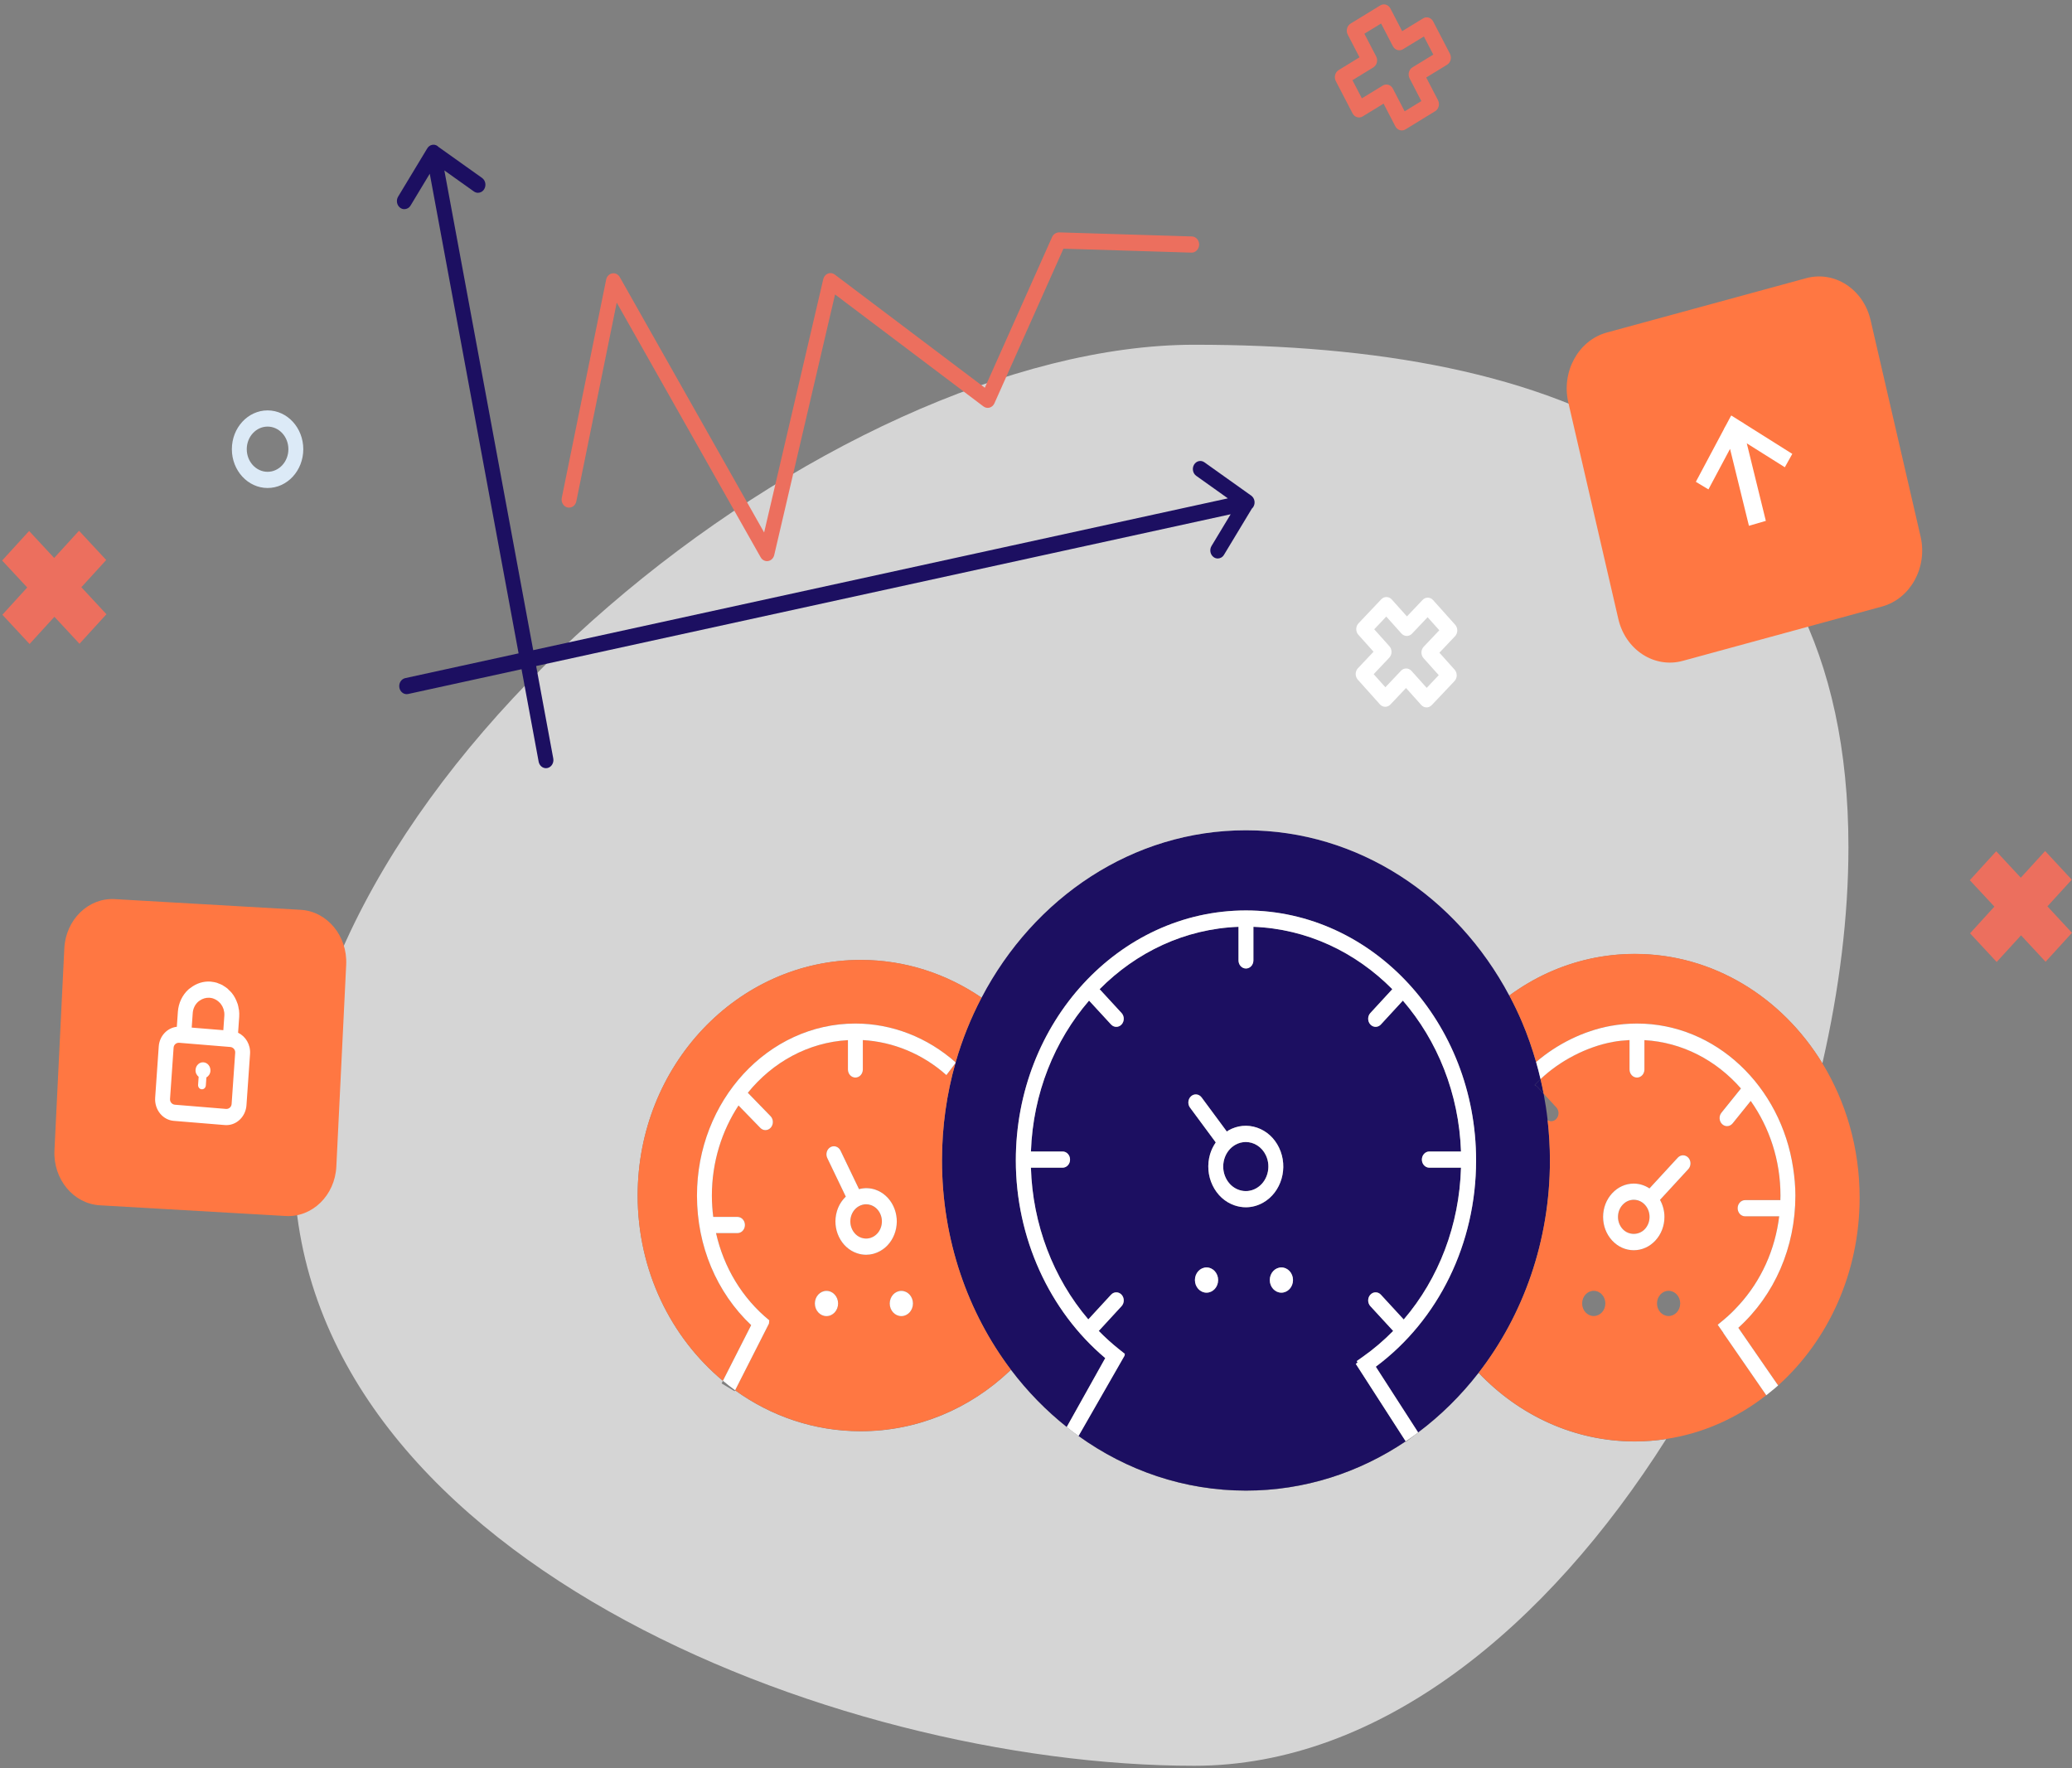 <svg width="184" height="157" viewBox="0 0 184 157" fill="none" xmlns="http://www.w3.org/2000/svg">
<rect x="0" y="0" width="184" height="157" fill="#808080" stroke="none"/>
<path d="M124.487 11.581C124.256 11.581 124.032 11.45 123.91 11.216L122.865 9.203L121.011 10.337C120.692 10.533 120.289 10.41 120.11 10.064L118.624 7.203C118.445 6.858 118.557 6.419 118.876 6.224L120.728 5.088L119.683 3.075C119.597 2.909 119.575 2.713 119.622 2.529C119.67 2.345 119.782 2.189 119.935 2.096L122.57 0.482C122.889 0.286 123.292 0.409 123.472 0.755L124.517 2.768L126.371 1.634C126.689 1.437 127.093 1.561 127.272 1.907L128.758 4.769C128.844 4.935 128.866 5.131 128.819 5.315C128.772 5.498 128.659 5.654 128.507 5.748L126.653 6.882L127.698 8.896C127.878 9.242 127.764 9.68 127.447 9.875L124.811 11.489C124.709 11.552 124.597 11.581 124.487 11.581ZM123.116 7.506C123.347 7.506 123.571 7.637 123.693 7.872L124.738 9.884L126.22 8.976L125.176 6.961C125.09 6.795 125.068 6.599 125.115 6.415C125.162 6.232 125.275 6.076 125.428 5.983L127.281 4.849L126.445 3.238L124.591 4.372C124.272 4.568 123.869 4.445 123.69 4.099L122.644 2.087L121.161 2.995L122.206 5.007C122.386 5.353 122.273 5.791 121.955 5.986L120.102 7.122L120.938 8.732L122.791 7.599C122.894 7.535 123.006 7.506 123.116 7.506Z" fill="#EC6F5E"/>
<path d="M23.762 43.331C22.013 43.331 20.59 41.785 20.59 39.886C20.59 37.986 22.013 36.441 23.762 36.441C25.511 36.441 26.933 37.986 26.933 39.886C26.933 41.785 25.511 43.331 23.762 43.331ZM23.762 37.879C22.743 37.879 21.913 38.779 21.913 39.886C21.913 40.993 22.743 41.894 23.762 41.894C24.782 41.894 25.61 40.993 25.61 39.886C25.61 38.779 24.782 37.879 23.762 37.879Z" fill="#DCEAF7"/>
<path d="M9.452 54.541L7.225 52.142L8.011 51.282L9.432 49.725L7.017 47.127L5.596 48.684L4.811 49.544L2.584 47.148L0.19 49.771L2.417 52.166L0.211 54.586L2.626 57.185L4.833 54.768L7.059 57.163L9.452 54.541Z" fill="#EC6F5E"/>
<path d="M183.998 82.829L181.817 80.48L182.587 79.637L183.979 78.112L181.614 75.566L180.221 77.092L179.452 77.934L177.27 75.587L174.925 78.157L177.107 80.503L174.946 82.874L177.311 85.419L179.473 83.052L181.654 85.398L183.998 82.829Z" fill="#EC6F5E"/>
<path d="M78.156 107.76C77.983 107.4 77.692 107.134 77.334 107.012C77.196 106.965 77.054 106.941 76.913 106.941C76.69 106.941 76.47 107 76.267 107.115C75.935 107.303 75.69 107.619 75.578 108.007C75.466 108.395 75.5 108.806 75.673 109.166C75.846 109.527 76.137 109.793 76.495 109.915C76.849 110.035 77.23 110 77.562 109.812C77.894 109.624 78.139 109.307 78.25 108.919C78.363 108.532 78.329 108.12 78.156 107.76V107.76Z" fill="#FF7742"/>
<path d="M145.084 106.539C144.71 106.539 144.358 106.697 144.094 106.985C143.829 107.272 143.683 107.654 143.683 108.06C143.683 108.466 143.829 108.848 144.094 109.136C144.623 109.711 145.545 109.711 146.074 109.136C146.339 108.848 146.485 108.466 146.485 108.06C146.485 107.654 146.339 107.272 146.074 106.985C145.809 106.697 145.458 106.539 145.084 106.539Z" fill="#FF7742"/>
<path d="M110.629 101.41C110.316 101.41 109.999 101.489 109.704 101.657C109.229 101.926 108.879 102.38 108.718 102.935C108.558 103.49 108.605 104.08 108.853 104.596C109.101 105.112 109.519 105.492 110.03 105.667C110.543 105.843 111.085 105.79 111.559 105.521C112.54 104.965 112.921 103.646 112.41 102.581C112.053 101.837 111.353 101.41 110.629 101.41Z" fill="#1C0F61"/>
<path d="M136.281 96.345C136.368 96.38 136.451 96.431 136.521 96.508L137.079 97.114C136.997 96.68 136.905 96.249 136.805 95.822C136.638 95.981 136.47 96.14 136.317 96.306L136.281 96.345Z" fill="#1C0F61"/>
<path d="M137.435 99.473C137.346 98.676 137.226 97.89 137.079 97.114L136.521 96.507C136.451 96.431 136.368 96.38 136.281 96.345L136.317 96.305C136.47 96.139 136.638 95.981 136.805 95.822C136.686 95.311 136.555 94.806 136.411 94.306C136.06 93.082 135.645 91.887 135.155 90.737C134.813 89.936 134.436 89.156 134.031 88.395C129.366 79.625 120.642 73.721 110.645 73.721C100.579 73.721 91.806 79.71 87.165 88.581C86.219 90.389 85.439 92.313 84.861 94.335C84.868 94.341 84.876 94.346 84.882 94.352L84.843 94.404C84.07 97.134 83.651 100.034 83.651 103.04C83.651 110.096 85.948 116.569 89.772 121.629C91.226 123.553 92.904 125.27 94.759 126.739L94.739 126.693L98.15 120.593C93.171 116.403 90.208 109.89 90.208 103.04C90.208 90.8 99.376 80.843 110.645 80.843C121.914 80.843 131.082 90.8 131.082 103.04C131.082 110.406 127.758 117.207 122.175 121.357L125.938 127.197C127.939 125.699 129.745 123.916 131.306 121.902C135.256 116.803 137.639 110.225 137.639 103.04C137.639 101.832 137.566 100.643 137.435 99.473Z" fill="#1C0F61"/>
<path opacity="0.67" d="M106.06 30.611C73.981 30.611 26.091 68.358 26.091 103.202C26.091 138.045 73.981 156.792 106.06 156.792C122.528 156.792 137.394 144.478 147.964 127.781C147.054 127.919 146.125 127.996 145.179 127.996C139.787 127.996 134.897 125.674 131.305 121.906C129.744 123.921 127.939 125.704 125.937 127.201L125.939 127.204L124.855 128.028L124.829 127.988C120.707 130.759 115.849 132.363 110.645 132.363C105.15 132.363 100.041 130.575 95.777 127.513C95.432 127.265 95.093 127.008 94.759 126.743C92.904 125.274 91.226 123.558 89.771 121.633C89.718 121.684 89.665 121.735 89.611 121.786C86.11 125.084 81.493 127.088 76.434 127.088C72.296 127.088 68.457 125.746 65.28 123.455L65.24 123.534L64.081 122.839L64.197 122.611C59.589 118.779 56.626 112.839 56.626 106.163C56.626 94.607 65.494 85.238 76.434 85.238C80.391 85.238 84.071 86.474 87.165 88.586C91.806 79.714 100.579 73.725 110.645 73.725C120.641 73.725 129.365 79.629 134.031 88.4C135.093 87.623 136.225 86.949 137.419 86.402C139.804 85.31 142.427 84.706 145.179 84.706C152.137 84.706 158.26 88.568 161.833 94.42C163.337 87.867 164.147 81.361 164.147 75.224C164.147 40.38 138.141 30.611 106.06 30.611Z" fill="white"/>
<path d="M156.852 123.893L157.636 123.254C157.381 123.475 157.116 123.683 156.85 123.891L156.852 123.893Z" fill="#FF7742"/>
<path d="M161.833 94.414C158.26 88.561 152.137 84.699 145.18 84.699C142.427 84.699 139.805 85.303 137.419 86.396C136.225 86.943 135.093 87.616 134.031 88.393C134.436 89.154 134.813 89.933 135.155 90.735C135.645 91.885 136.06 93.08 136.411 94.304C138.259 92.706 140.634 91.534 143.009 91.098C143.785 90.956 144.579 90.884 145.369 90.884C152.358 90.884 158.157 96.456 159.238 103.721C159.356 104.518 159.435 105.329 159.435 106.162C159.435 110.748 157.594 114.985 154.367 117.9L157.904 123.021C162.324 119.051 165.141 113.055 165.141 106.344C165.141 101.935 163.922 97.835 161.833 94.414Z" fill="#FF7742"/>
<path d="M153.031 118.355L153.04 118.347L152.537 117.627L153.064 117.192C153.565 116.779 154.021 116.322 154.453 115.845C156.395 113.706 157.637 110.977 157.998 107.997H157.739H154.971C154.605 107.997 154.309 107.676 154.309 107.279C154.309 106.882 154.605 106.56 154.971 106.56H158.065C158.078 106.56 158.088 106.568 158.101 106.568C158.105 106.432 158.112 106.296 158.112 106.159C158.112 102.996 157.119 100.086 155.469 97.752L153.864 99.745C153.733 99.908 153.55 99.99 153.366 99.99C153.211 99.99 153.056 99.932 152.931 99.813C152.655 99.551 152.628 99.097 152.868 98.799L154.602 96.647C152.421 94.151 149.398 92.543 146.03 92.354V94.96C146.03 95.357 145.734 95.678 145.369 95.678C145.003 95.678 144.707 95.357 144.707 94.96V92.348C144.211 92.375 143.716 92.423 143.229 92.512C140.913 92.937 138.516 94.184 136.805 95.816C136.905 96.244 136.997 96.674 137.079 97.108L138.208 98.335C138.467 98.615 138.467 99.07 138.208 99.351C138.079 99.491 137.91 99.561 137.74 99.561C137.634 99.561 137.532 99.523 137.435 99.468C137.566 100.637 137.639 101.826 137.639 103.034C137.639 110.22 135.256 116.797 131.306 121.896C134.898 125.664 139.787 127.986 145.18 127.986C146.125 127.986 147.054 127.91 147.965 127.772C151.254 127.274 154.279 125.901 156.85 123.886L153.157 118.538L153.031 118.355ZM141.529 116.857C140.96 116.857 140.498 116.356 140.498 115.737C140.498 115.119 140.96 114.617 141.529 114.617C142.099 114.617 142.56 115.119 142.56 115.737C142.56 116.356 142.099 116.857 141.529 116.857ZM145.084 111.01C144.356 111.01 143.672 110.703 143.158 110.144C142.644 109.585 142.36 108.843 142.36 108.052C142.36 107.261 142.644 106.519 143.158 105.96C143.672 105.401 144.356 105.094 145.084 105.094C145.585 105.094 146.06 105.249 146.478 105.522L148.991 102.792C149.25 102.512 149.668 102.512 149.927 102.792C150.185 103.073 150.185 103.528 149.927 103.808L147.414 106.538C147.665 106.992 147.808 107.508 147.808 108.052C147.808 108.842 147.525 109.585 147.01 110.144C146.496 110.703 145.811 111.01 145.084 111.01ZM147.146 115.737C147.146 115.119 147.607 114.617 148.177 114.617C148.746 114.617 149.208 115.119 149.208 115.737C149.208 116.356 148.746 116.857 148.177 116.857C147.607 116.857 147.146 116.356 147.146 115.737Z" fill="#FF7742"/>
<path d="M148.991 102.794L146.478 105.524C146.06 105.251 145.585 105.096 145.084 105.096C144.357 105.096 143.672 105.403 143.158 105.963C142.644 106.521 142.36 107.263 142.36 108.054C142.36 108.845 142.644 109.587 143.158 110.146C143.672 110.705 144.357 111.013 145.084 111.013C145.811 111.013 146.496 110.705 147.01 110.146C147.525 109.587 147.808 108.844 147.808 108.054C147.808 107.51 147.665 106.994 147.414 106.54L149.927 103.811C150.185 103.53 150.185 103.075 149.927 102.794C149.668 102.514 149.25 102.514 148.991 102.794ZM146.074 109.13C145.545 109.705 144.623 109.705 144.094 109.13C143.829 108.842 143.683 108.461 143.683 108.054C143.683 107.648 143.829 107.266 144.094 106.979C144.359 106.691 144.71 106.533 145.084 106.533C145.458 106.533 145.81 106.691 146.074 106.979C146.339 107.266 146.485 107.648 146.485 108.054C146.485 108.461 146.339 108.842 146.074 109.13Z" fill="white"/>
<path d="M159.435 106.163C159.435 105.33 159.357 104.519 159.238 103.722C158.157 96.457 152.359 90.885 145.369 90.885C144.579 90.885 143.785 90.957 143.009 91.099C140.634 91.534 138.259 92.707 136.412 94.305C136.555 94.805 136.686 95.31 136.805 95.82C138.517 94.188 140.913 92.941 143.229 92.516C143.716 92.427 144.211 92.379 144.707 92.352V94.964C144.707 95.361 145.003 95.682 145.369 95.682C145.735 95.682 146.03 95.361 146.03 94.964V92.358C149.399 92.547 152.421 94.155 154.602 96.651L152.868 98.803C152.628 99.101 152.656 99.555 152.931 99.817C153.056 99.936 153.211 99.995 153.366 99.995C153.55 99.995 153.733 99.912 153.864 99.749L155.469 97.757C157.119 100.09 158.112 103 158.112 106.163C158.112 106.3 158.105 106.436 158.101 106.573C158.088 106.572 158.078 106.564 158.065 106.564H154.971C154.605 106.564 154.309 106.886 154.309 107.283C154.309 107.68 154.605 108.002 154.971 108.002H157.739H157.998C157.637 110.982 156.395 113.71 154.453 115.849C154.021 116.326 153.565 116.783 153.064 117.196L152.537 117.631L153.04 118.351L153.031 118.359L153.157 118.542L156.852 123.892L157.636 123.253C157.725 123.175 157.816 123.101 157.904 123.022L154.368 117.901C157.595 114.986 159.435 110.749 159.435 106.163Z" fill="white"/>
<path d="M83.652 103.035C83.652 100.029 84.07 97.13 84.844 94.399L84.043 95.458C81.944 93.586 79.33 92.504 76.623 92.35V94.96C76.623 95.357 76.327 95.679 75.961 95.679C75.595 95.679 75.299 95.357 75.299 94.96V92.355C71.763 92.553 68.609 94.317 66.409 97.028L68.427 99.104C68.692 99.376 68.703 99.832 68.452 100.12C68.322 100.269 68.147 100.344 67.972 100.344C67.809 100.344 67.645 100.279 67.517 100.147L65.582 98.156C64.099 100.419 63.217 103.177 63.217 106.16C63.217 106.799 63.261 107.43 63.339 108.051H65.491C65.856 108.051 66.152 108.373 66.152 108.77C66.152 109.167 65.856 109.488 65.491 109.488H63.587C64.277 112.554 65.916 115.276 68.314 117.233L68.287 117.527L65.281 123.446C68.458 125.737 72.297 127.079 76.434 127.079C81.494 127.079 86.111 125.075 89.612 121.777C89.666 121.726 89.719 121.675 89.772 121.624C85.948 116.565 83.652 110.091 83.652 103.035ZM73.395 116.858C72.825 116.858 72.364 116.357 72.364 115.738C72.364 115.12 72.825 114.618 73.395 114.618C73.964 114.618 74.426 115.12 74.426 115.738C74.426 116.357 73.964 116.858 73.395 116.858ZM78.174 111.078C77.78 111.302 77.35 111.415 76.917 111.415C76.643 111.415 76.367 111.369 76.097 111.277C75.403 111.041 74.836 110.523 74.5 109.822C74.163 109.122 74.098 108.322 74.316 107.567C74.466 107.049 74.745 106.603 75.11 106.252L73.467 102.829C73.298 102.477 73.423 102.044 73.747 101.86C74.074 101.675 74.471 101.813 74.64 102.164L76.284 105.587C76.758 105.463 77.255 105.471 77.732 105.633C78.426 105.87 78.993 106.386 79.329 107.087C79.666 107.788 79.731 108.588 79.513 109.342C79.294 110.096 78.819 110.712 78.174 111.078ZM80.043 116.858C79.473 116.858 79.012 116.357 79.012 115.738C79.012 115.12 79.473 114.618 80.043 114.618C80.612 114.618 81.074 115.12 81.074 115.738C81.074 116.357 80.612 116.858 80.043 116.858Z" fill="#FF7742"/>
<path d="M61.894 106.165C61.894 97.74 68.204 90.886 75.96 90.886C79.199 90.886 82.358 92.111 84.861 94.335C85.439 92.314 86.219 90.39 87.165 88.582C84.072 86.47 80.391 85.234 76.434 85.234C65.494 85.234 56.626 94.603 56.626 106.159C56.626 112.835 59.589 118.775 64.197 122.607L66.706 117.666C63.637 114.762 61.894 110.633 61.894 106.165Z" fill="#FF7742"/>
<path d="M68.314 117.236C65.915 115.279 64.276 112.557 63.586 109.492H65.49C65.856 109.492 66.152 109.171 66.152 108.773C66.152 108.376 65.856 108.055 65.49 108.055H63.338C63.261 107.434 63.217 106.803 63.217 106.163C63.217 103.18 64.099 100.422 65.582 98.16L67.517 100.15C67.645 100.282 67.808 100.348 67.972 100.348C68.147 100.348 68.322 100.273 68.452 100.123C68.703 99.835 68.692 99.38 68.427 99.108L66.409 97.032C68.608 94.32 71.763 92.557 75.299 92.358V94.964C75.299 95.361 75.595 95.682 75.961 95.682C76.326 95.682 76.622 95.361 76.622 94.964V92.353C79.33 92.507 81.944 93.589 84.043 95.461L84.843 94.403C84.85 94.38 84.855 94.357 84.861 94.334C82.358 92.11 79.199 90.885 75.961 90.885C68.204 90.885 61.894 97.739 61.894 106.163C61.894 110.631 63.637 114.761 66.706 117.665L64.197 122.605C64.55 122.898 64.909 123.182 65.28 123.449L68.286 117.53L68.314 117.236Z" fill="white"/>
<path d="M79.329 107.089C78.992 106.388 78.425 105.871 77.731 105.634C77.254 105.472 76.757 105.465 76.283 105.588L74.639 102.166C74.47 101.815 74.073 101.677 73.746 101.861C73.423 102.045 73.297 102.479 73.466 102.831L75.11 106.253C74.744 106.605 74.465 107.05 74.316 107.569C74.097 108.323 74.162 109.124 74.499 109.824C74.836 110.525 75.403 111.042 76.097 111.278C76.366 111.37 76.642 111.416 76.917 111.416C77.349 111.416 77.779 111.303 78.173 111.079C78.819 110.714 79.294 110.097 79.512 109.344C79.731 108.59 79.665 107.789 79.329 107.089ZM78.25 108.912C78.138 109.3 77.893 109.617 77.561 109.805C77.229 109.993 76.849 110.028 76.494 109.908C76.137 109.786 75.845 109.52 75.672 109.159C75.499 108.799 75.466 108.387 75.577 108C75.69 107.612 75.935 107.296 76.267 107.108C76.469 106.993 76.69 106.934 76.913 106.934C77.053 106.934 77.196 106.957 77.334 107.005C77.691 107.127 77.983 107.392 78.156 107.752V107.753C78.329 108.113 78.362 108.525 78.25 108.912Z" fill="white"/>
<path d="M73.394 114.623C72.825 114.623 72.363 115.125 72.363 115.743C72.363 116.361 72.825 116.863 73.394 116.863C73.963 116.863 74.425 116.361 74.425 115.743C74.425 115.125 73.963 114.623 73.394 114.623Z" fill="white"/>
<path d="M80.042 116.863C80.612 116.863 81.073 116.362 81.073 115.743C81.073 115.124 80.612 114.623 80.042 114.623C79.473 114.623 79.011 115.124 79.011 115.743C79.011 116.362 79.473 116.863 80.042 116.863Z" fill="white"/>
<path d="M120.558 120.981L120.481 120.853L121.036 120.462C122.002 119.781 122.896 119.013 123.718 118.177L121.692 115.976C121.433 115.695 121.433 115.24 121.692 114.96C121.95 114.679 122.369 114.679 122.627 114.96L124.655 117.162C127.773 113.522 129.597 108.761 129.741 103.681H126.929C126.563 103.681 126.267 103.359 126.267 102.962C126.267 102.565 126.563 102.244 126.929 102.244H129.741C129.561 97.072 127.633 92.38 124.579 88.845L122.627 90.964C122.498 91.105 122.329 91.175 122.159 91.175C121.99 91.175 121.821 91.105 121.692 90.964C121.433 90.684 121.433 90.229 121.692 89.948L123.642 87.831C120.379 84.539 116.061 82.47 111.307 82.293V85.276C111.307 85.674 111.011 85.995 110.645 85.995C110.28 85.995 109.984 85.674 109.984 85.276V82.293C105.229 82.47 100.911 84.539 97.649 87.831L99.599 89.948C99.858 90.229 99.858 90.684 99.599 90.964C99.47 91.105 99.301 91.175 99.132 91.175C98.962 91.175 98.793 91.105 98.664 90.964L96.712 88.845C93.658 92.38 91.73 97.072 91.55 102.244H94.362C94.728 102.244 95.024 102.565 95.024 102.962C95.024 103.359 94.728 103.681 94.362 103.681H91.549C91.695 108.707 93.534 113.5 96.645 117.152L98.664 114.96C98.922 114.679 99.341 114.679 99.599 114.96C99.858 115.24 99.858 115.695 99.599 115.976L97.574 118.176C98.134 118.749 98.729 119.289 99.356 119.789L99.89 120.214L99.858 120.384L95.778 127.503C100.042 130.566 105.151 132.354 110.645 132.354C115.85 132.354 120.708 130.75 124.83 127.979L120.399 121.102L120.558 120.981ZM107.144 114.783C106.574 114.783 106.113 114.281 106.113 113.663C106.113 113.044 106.574 112.543 107.144 112.543C107.713 112.543 108.175 113.044 108.175 113.663C108.175 114.281 107.713 114.783 107.144 114.783ZM110.636 107.197C110.3 107.197 109.963 107.141 109.633 107.029C108.785 106.739 108.091 106.107 107.681 105.25C107.269 104.394 107.19 103.416 107.456 102.494C107.569 102.106 107.748 101.757 107.964 101.438L105.675 98.345C105.447 98.036 105.492 97.583 105.777 97.335C106.061 97.085 106.478 97.136 106.706 97.445L108.948 100.476C108.998 100.444 109.041 100.402 109.093 100.373C109.88 99.925 110.781 99.84 111.63 100.13C112.479 100.419 113.172 101.05 113.584 101.906V101.907C114.432 103.675 113.798 105.863 112.172 106.785C111.689 107.058 111.165 107.197 110.636 107.197ZM113.792 114.783C113.222 114.783 112.76 114.281 112.76 113.663C112.76 113.044 113.222 112.543 113.792 112.543C114.361 112.543 114.823 113.044 114.823 113.663C114.823 114.281 114.361 114.783 113.792 114.783Z" fill="#1C0F61"/>
<path d="M113.583 101.909V101.908C113.172 101.052 112.478 100.421 111.63 100.131C110.78 99.842 109.88 99.927 109.092 100.375C109.04 100.404 108.997 100.445 108.948 100.477L106.706 97.447C106.477 97.137 106.06 97.087 105.776 97.337C105.491 97.585 105.446 98.038 105.675 98.346L107.963 101.44C107.747 101.758 107.568 102.108 107.456 102.496C107.189 103.417 107.268 104.396 107.68 105.252C108.091 106.109 108.785 106.741 109.633 107.03C109.962 107.143 110.3 107.199 110.636 107.199C111.164 107.199 111.689 107.06 112.171 106.787C113.798 105.865 114.432 103.676 113.583 101.909ZM111.559 105.513C111.085 105.782 110.542 105.835 110.03 105.659C109.519 105.485 109.101 105.104 108.853 104.588C108.605 104.072 108.557 103.482 108.717 102.927C108.878 102.372 109.228 101.918 109.704 101.649C109.999 101.481 110.316 101.402 110.628 101.402C111.353 101.402 112.053 101.829 112.41 102.573C112.921 103.638 112.539 104.957 111.559 105.513Z" fill="white"/>
<path d="M107.143 112.541C106.574 112.541 106.112 113.043 106.112 113.661C106.112 114.28 106.574 114.781 107.143 114.781C107.713 114.781 108.174 114.28 108.174 113.661C108.174 113.043 107.713 112.541 107.143 112.541Z" fill="white"/>
<path d="M113.791 112.541C113.222 112.541 112.76 113.043 112.76 113.661C112.76 114.28 113.222 114.781 113.791 114.781C114.361 114.781 114.823 114.28 114.823 113.661C114.823 113.043 114.361 112.541 113.791 112.541Z" fill="white"/>
<path d="M131.082 103.039C131.082 90.799 121.914 80.842 110.645 80.842C99.376 80.842 90.208 90.799 90.208 103.039C90.208 109.889 93.171 116.402 98.15 120.592L94.739 126.692L94.759 126.738C95.093 127.002 95.432 127.259 95.778 127.507L99.857 120.388L99.89 120.218L99.356 119.793C98.728 119.293 98.134 118.753 97.573 118.18L99.599 115.98C99.857 115.699 99.857 115.244 99.599 114.964C99.341 114.683 98.922 114.683 98.664 114.964L96.645 117.156C93.533 113.504 91.695 108.711 91.549 103.685H94.362C94.728 103.685 95.024 103.364 95.024 102.966C95.024 102.569 94.728 102.248 94.362 102.248H91.55C91.729 97.076 93.658 92.384 96.712 88.849L98.664 90.968C98.793 91.109 98.962 91.179 99.131 91.179C99.301 91.179 99.47 91.109 99.599 90.968C99.857 90.688 99.857 90.233 99.599 89.952L97.649 87.835C100.911 84.543 105.229 82.474 109.983 82.297V85.281C109.983 85.678 110.279 85.999 110.645 85.999C111.011 85.999 111.306 85.678 111.306 85.281V82.297C116.061 82.474 120.379 84.543 123.642 87.835L121.692 89.952C121.433 90.233 121.433 90.688 121.692 90.968C121.821 91.109 121.99 91.179 122.159 91.179C122.329 91.179 122.498 91.109 122.627 90.968L124.579 88.849C127.632 92.385 129.561 97.076 129.741 102.248H126.928C126.563 102.248 126.267 102.569 126.267 102.966C126.267 103.364 126.563 103.685 126.928 103.685H129.741C129.597 108.765 127.773 113.526 124.655 117.166L122.627 114.964C122.369 114.683 121.95 114.683 121.692 114.964C121.433 115.244 121.433 115.699 121.692 115.98L123.718 118.181C122.895 119.017 122.002 119.785 121.036 120.466L120.481 120.857L120.558 120.986L120.399 121.106L124.83 127.983C125.206 127.73 125.575 127.468 125.938 127.196L122.175 121.356C127.758 117.206 131.082 110.405 131.082 103.039Z" fill="white"/>
<path d="M68.113 49.826C67.886 49.826 67.67 49.699 67.549 49.484L54.767 26.874L51.18 44.513C51.101 44.901 50.753 45.142 50.392 45.06C50.035 44.974 49.809 44.59 49.888 44.203L53.828 24.828C53.887 24.542 54.099 24.322 54.365 24.274C54.632 24.227 54.897 24.357 55.038 24.606L67.857 47.281L73.108 24.789C73.161 24.561 73.314 24.375 73.517 24.293C73.721 24.209 73.948 24.241 74.126 24.376L87.455 34.43L93.433 21.038C93.547 20.784 93.789 20.646 94.047 20.633L105.844 20.995C106.209 21.006 106.497 21.337 106.487 21.734C106.477 22.13 106.156 22.445 105.807 22.432L94.437 22.082L88.307 35.813C88.223 36.002 88.067 36.141 87.88 36.195C87.694 36.246 87.493 36.209 87.335 36.09L74.155 26.147L68.754 49.285C68.689 49.565 68.475 49.774 68.213 49.818C68.18 49.824 68.146 49.826 68.113 49.826Z" fill="#EC6F5E"/>
<path d="M111.112 44.01L111.109 44.008C111.101 44.001 111.097 43.992 111.088 43.986C111.08 43.98 111.07 43.98 111.062 43.974L106.954 41.049C106.649 40.831 106.239 40.925 106.038 41.256C105.838 41.588 105.923 42.033 106.229 42.251L109.039 44.251L47.35 57.731L39.46 15.134L42.083 17.001C42.195 17.081 42.321 17.119 42.445 17.119C42.661 17.119 42.872 17.005 42.999 16.794C43.199 16.462 43.114 16.017 42.808 15.799L38.912 13.027C38.892 13.008 38.88 12.983 38.857 12.967C38.552 12.749 38.141 12.843 37.942 13.174L35.355 17.46C35.155 17.792 35.24 18.237 35.545 18.455C35.657 18.535 35.783 18.572 35.907 18.572C36.123 18.572 36.334 18.458 36.461 18.248L38.164 15.426L46.053 58.014L35.984 60.214C35.626 60.293 35.394 60.672 35.466 61.061C35.529 61.402 35.805 61.637 36.114 61.637C36.157 61.637 36.201 61.633 36.245 61.623L46.314 59.423L47.834 67.634C47.898 67.975 48.174 68.211 48.482 68.211C48.526 68.211 48.57 68.207 48.614 68.197C48.971 68.118 49.203 67.739 49.132 67.35L47.611 59.14L109.286 45.663L107.587 48.479C107.387 48.811 107.472 49.255 107.778 49.473C107.889 49.553 108.015 49.591 108.139 49.591C108.355 49.591 108.566 49.477 108.693 49.266L111.17 45.161C111.22 45.116 111.265 45.066 111.302 45.004C111.503 44.672 111.417 44.227 111.112 44.01Z" fill="#1C0F61"/>
<path d="M170.554 47.64C171.189 50.385 169.65 53.169 167.128 53.856L149.433 58.681C146.907 59.369 144.346 57.703 143.712 54.958L139.271 35.741C138.637 32.996 140.169 30.215 142.695 29.526L160.391 24.702C162.912 24.014 165.479 25.678 166.113 28.423L170.554 47.64Z" fill="#FF7742"/>
<path d="M154.517 37.38L153.752 36.898L153.742 36.916L153.726 36.907L153.299 37.709L153.087 38.087L153.095 38.092L150.597 42.783L151.715 43.456L153.633 39.857L155.311 46.687L156.812 46.251L155.12 39.366L158.498 41.49L159.161 40.302L154.844 37.586L154.848 37.578L154.517 37.38Z" fill="white"/>
<path d="M29.868 103.587C29.743 106.146 27.727 108.11 25.376 107.975L8.874 107.025C6.518 106.889 4.711 104.705 4.836 102.145L5.711 84.224C5.836 81.665 7.845 79.701 10.201 79.837L26.703 80.787C29.055 80.922 30.868 83.106 30.743 85.666L29.868 103.587Z" fill="#FF7742"/>
<path d="M21.143 91.701L21.241 90.297C21.241 90.296 21.241 90.296 21.241 90.296C21.241 90.296 21.241 90.296 21.241 90.296V90.296C21.241 90.293 21.241 90.292 21.241 90.29C21.254 90.094 21.249 89.9 21.227 89.71C21.221 89.664 21.206 89.622 21.198 89.576C21.175 89.432 21.15 89.287 21.106 89.148C21.099 89.125 21.086 89.104 21.078 89.081C20.966 88.752 20.803 88.44 20.582 88.167C20.504 88.071 20.415 87.991 20.328 87.908C20.285 87.867 20.249 87.82 20.205 87.782C20.099 87.693 19.984 87.621 19.868 87.55C19.831 87.527 19.798 87.497 19.759 87.476C19.639 87.41 19.511 87.362 19.382 87.316C19.34 87.301 19.302 87.278 19.26 87.265C19.102 87.218 18.939 87.189 18.773 87.172C18.755 87.17 18.739 87.163 18.721 87.162C18.721 87.162 18.721 87.162 18.72 87.162H18.72C18.07 87.111 17.441 87.314 16.919 87.719C16.86 87.764 16.797 87.8 16.742 87.851C16.741 87.851 16.741 87.851 16.741 87.852C16.185 88.359 15.85 89.068 15.795 89.848L15.703 91.174C14.853 91.263 14.161 91.992 14.097 92.918L13.779 97.476C13.743 97.995 13.91 98.515 14.238 98.901C14.547 99.266 14.971 99.488 15.431 99.526L19.971 99.899C20.017 99.902 20.063 99.904 20.108 99.904C21.037 99.904 21.819 99.13 21.887 98.141L22.205 93.584C22.262 92.759 21.814 92.022 21.143 91.701ZM17.115 89.956C17.142 89.565 17.312 89.208 17.593 88.951C17.641 88.907 17.694 88.874 17.746 88.838C18.002 88.662 18.303 88.575 18.607 88.595C18.612 88.595 18.616 88.594 18.62 88.595C18.632 88.596 18.642 88.6 18.654 88.601C18.738 88.61 18.821 88.624 18.9 88.648C18.915 88.652 18.928 88.66 18.942 88.665C19.164 88.74 19.358 88.872 19.516 89.042C19.538 89.066 19.563 89.085 19.584 89.111C19.621 89.157 19.651 89.209 19.683 89.259C19.702 89.288 19.724 89.315 19.741 89.346C19.773 89.405 19.797 89.47 19.822 89.534C19.831 89.559 19.844 89.582 19.852 89.608C19.873 89.673 19.885 89.742 19.897 89.811C19.902 89.838 19.911 89.864 19.914 89.892C19.925 89.988 19.929 90.087 19.922 90.188L19.832 91.475L17.025 91.245L17.115 89.956ZM20.568 98.034C20.551 98.279 20.349 98.467 20.108 98.467C20.096 98.467 20.083 98.467 20.07 98.466L15.531 98.093C15.273 98.071 15.081 97.843 15.099 97.584L15.416 93.026C15.433 92.779 15.634 92.593 15.875 92.593C15.888 92.593 15.901 92.593 15.914 92.594L20.453 92.967C20.71 92.989 20.904 93.215 20.886 93.476L20.568 98.034Z" fill="white"/>
<path d="M18.686 95.1C18.714 94.702 18.441 94.358 18.075 94.328C17.711 94.298 17.393 94.594 17.366 94.992C17.348 95.247 17.462 95.471 17.641 95.614L17.591 96.324C17.577 96.529 17.719 96.708 17.909 96.723C18.098 96.739 18.264 96.585 18.279 96.38L18.328 95.671C18.523 95.558 18.669 95.355 18.686 95.1Z" fill="white"/>
<path d="M126.683 62.814C126.51 62.814 126.338 62.741 126.208 62.596L124.86 61.092L123.474 62.555C123.213 62.832 122.794 62.824 122.539 62.541L120.577 60.35C120.322 60.066 120.328 59.611 120.59 59.334L121.975 57.87L120.627 56.364C120.504 56.228 120.437 56.044 120.439 55.853C120.442 55.663 120.514 55.481 120.639 55.348L122.658 53.217C122.92 52.939 123.339 52.948 123.593 53.231L124.941 54.736L126.327 53.273C126.589 52.995 127.007 53.003 127.263 53.287L129.225 55.477C129.347 55.614 129.415 55.798 129.412 55.988C129.409 56.179 129.338 56.361 129.212 56.493L127.825 57.957L129.174 59.463C129.428 59.748 129.422 60.203 129.161 60.479L127.144 62.61C127.015 62.746 126.849 62.814 126.683 62.814ZM124.873 59.357C125.045 59.357 125.217 59.43 125.347 59.575L126.695 61.079L127.764 59.95L126.416 58.444C126.293 58.307 126.226 58.123 126.228 57.932C126.231 57.742 126.303 57.56 126.429 57.427L127.815 55.964L126.776 54.804L125.389 56.267C125.127 56.544 124.708 56.536 124.454 56.253L123.106 54.748L122.036 55.877L123.384 57.382C123.639 57.666 123.633 58.121 123.372 58.398L121.986 59.863L123.026 61.024L124.412 59.561C124.54 59.424 124.707 59.357 124.873 59.357Z" fill="white"/>
</svg>
